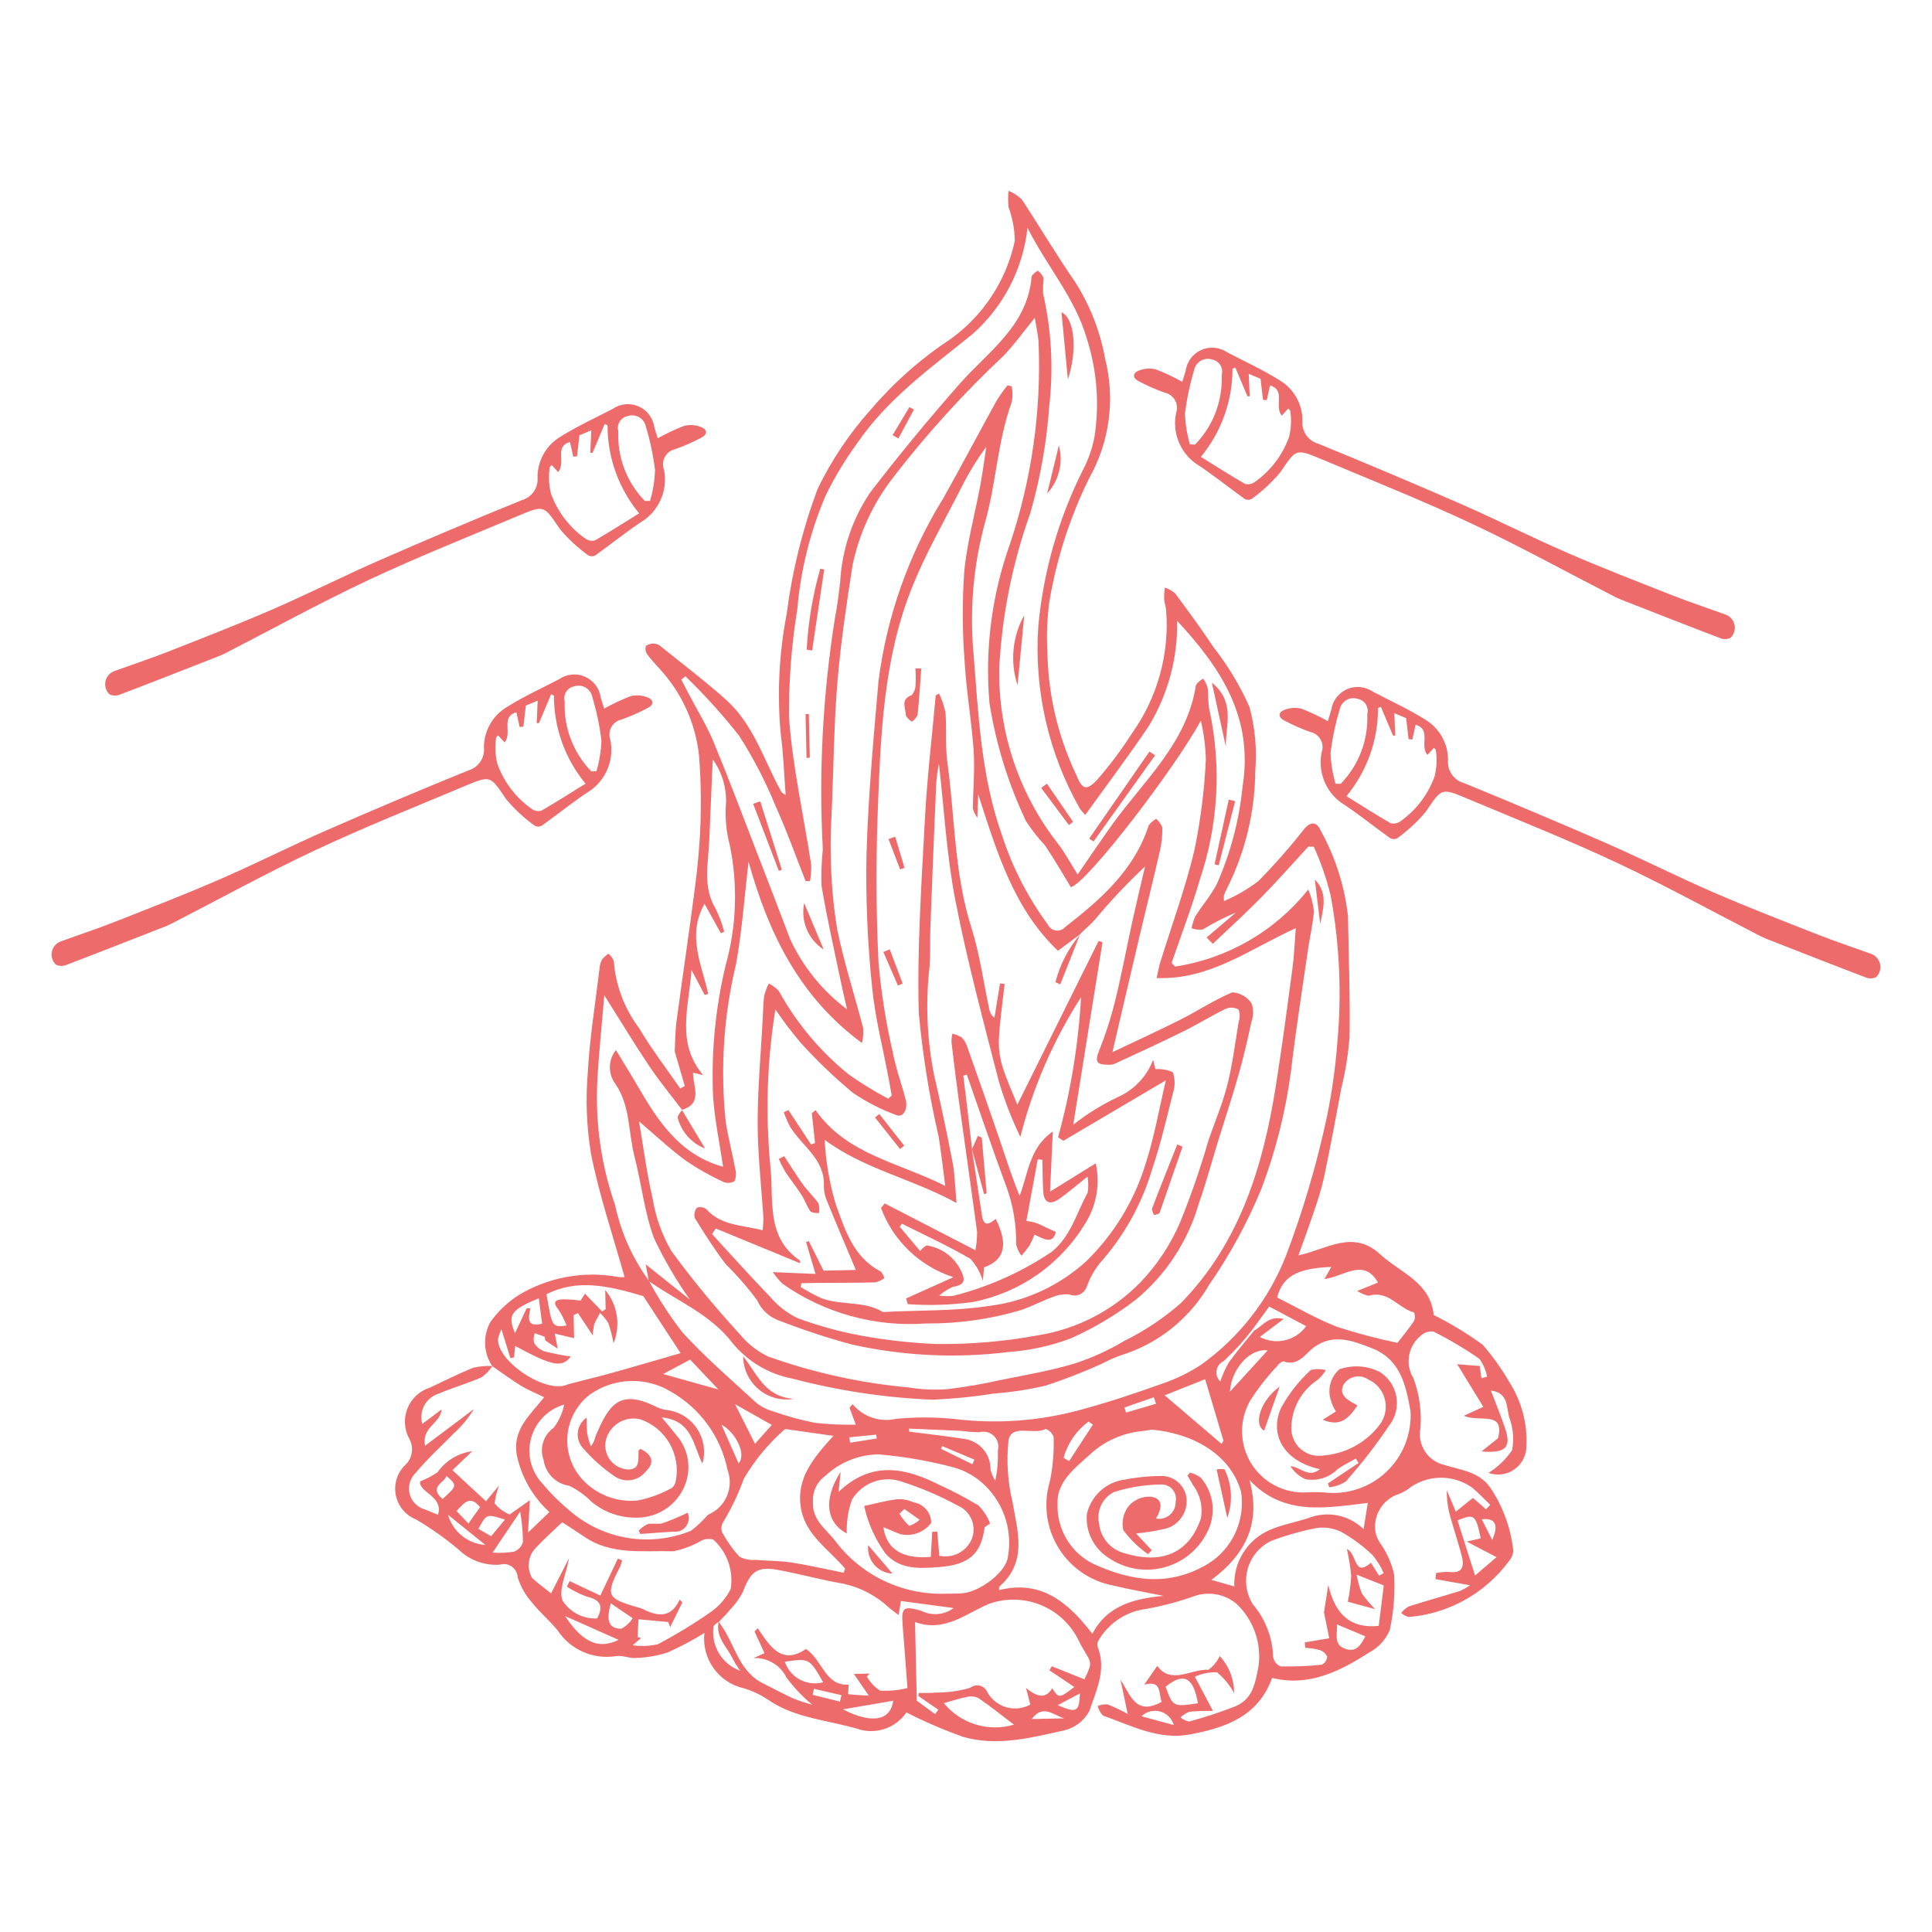 <svg width="300" height="300" viewBox="0 0 300 300" fill="none" xmlns="http://www.w3.org/2000/svg">
<path d="M76.444 212.141C75.766 211.133 75.381 209.958 75.331 208.745C75.28 207.531 75.566 206.328 76.157 205.267C77.32 203.643 78.776 202.25 80.449 201.158C85.108 198.321 90.65 197.3 96.014 198.291C96.338 198.322 96.664 198.332 96.989 198.321C95.216 191.986 93.087 185.716 91.792 179.278C91.085 175.049 90.912 170.747 91.277 166.474C91.575 161.129 92.445 155.816 93.083 150.49C93.113 149.978 93.242 149.477 93.463 149.015C93.754 148.655 94.102 148.344 94.492 148.095C94.858 148.398 95.141 148.789 95.314 149.232C95.593 152.972 96.934 156.555 99.179 159.559C101.114 162.838 103.46 165.875 105.626 169.018L106.334 168.63L104.774 163.266C104.848 161.928 104.831 160.248 105.051 158.599C105.974 151.673 107.02 144.764 107.91 137.834C108.337 134.515 108.666 131.17 108.77 127.828C108.893 124.346 108.82 120.86 108.551 117.386C108.027 112.352 105.892 107.622 102.463 103.9C101.799 103.125 101.07 102.399 100.482 101.572C100.354 101.389 100.271 101.179 100.24 100.959C100.208 100.738 100.228 100.514 100.299 100.303C100.688 100.021 101.166 99.892 101.643 99.939C102.01 99.982 102.354 100.138 102.628 100.385C106.022 103.127 109.511 105.766 112.757 108.674C116.951 112.432 118.551 117.843 121.144 122.616C121.225 122.802 121.342 122.969 121.489 123.108C121.636 123.248 121.808 123.356 121.998 123.428C121.755 120.295 121.66 117.141 121.238 114.032C120.656 107.788 120.965 101.492 122.157 95.335C123.009 88.699 124.619 82.182 126.958 75.913C129.152 71.381 131.978 67.183 135.352 63.446C138.921 59.282 143.057 55.639 147.638 52.624C152.727 48.954 156.271 43.524 157.583 37.387C157.551 35.6 157.219 33.83 156.6 32.153C156.529 31.313 156.53 30.468 156.604 29.628C157.364 29.933 158.059 30.382 158.649 30.949C161.473 35.21 164.06 39.632 166.975 43.826C169.271 47.441 170.842 51.469 171.599 55.684C173.205 61.993 172.304 68.68 169.085 74.339C166.124 80.366 164.058 86.793 162.95 93.416C162.595 96.026 162.492 98.665 162.643 101.295C162.759 107.853 164.273 114.312 167.083 120.238C168.045 122.595 168.669 122.908 170.425 121.022C172.383 118.768 174.173 116.374 175.783 113.859C179.708 108.34 181.585 101.624 181.09 94.869C181.045 94.229 180.804 93.603 180.761 92.964C180.758 92.389 180.797 91.815 180.876 91.246C181.454 91.426 181.99 91.719 182.454 92.109C184.492 94.85 186.516 97.608 188.404 100.453C190.647 103.315 192.533 106.44 194.019 109.759C194.89 112.997 195.193 116.362 194.917 119.705C194.873 126.08 193.355 132.359 190.481 138.05C190.316 138.377 190.173 138.714 190.052 139.058C190.026 139.346 190.03 139.636 190.064 139.923C191.953 139.11 193.737 138.073 195.38 136.835C197.917 134.262 200.305 131.547 202.534 128.704C203.392 127.661 204.424 127.514 204.984 128.803C207.311 132.944 208.783 137.51 209.312 142.231C209.422 148.5 209.659 154.771 209.555 161.037C209.351 163.71 208.926 166.361 208.285 168.963C207.429 173.567 206.567 178.171 205.61 182.755C205.2 184.526 204.689 186.272 204.079 187.985C203.332 190.233 202.503 192.454 201.622 194.93C205.999 194.021 210.063 190.851 214.317 194.768C217.436 197.638 222.119 199.077 222.629 204.201C225.289 205.517 227.831 207.06 230.226 208.813C231.798 210.609 233.189 212.555 234.378 214.624C236.28 217.59 237.203 221.079 237.019 224.598C237.015 225.301 236.842 225.994 236.515 226.617C236.187 227.239 235.715 227.775 235.138 228.177C234.561 228.58 233.896 228.838 233.199 228.93C232.501 229.022 231.792 228.945 231.13 228.706C232.59 227.802 233.841 226.599 234.802 225.176C235.124 223.449 234.962 221.667 234.333 220.027C233.921 218.479 234.199 216.238 231.508 215.924C232.284 217.971 233.043 219.825 233.691 221.718C234.718 224.715 233.885 225.701 230.044 225.383L232.611 223.329C233.724 218.935 229.676 220.94 227.314 219.831L230.333 218.456L226.273 211.837L229.764 212.105L230.041 214.006L230.908 213.779C230.731 212.765 230.318 211.806 229.702 210.98C227.436 209.412 225.063 208.004 222.6 206.767C222.247 206.716 221.886 206.745 221.546 206.854C221.206 206.963 220.895 207.147 220.637 207.394C219.668 208.167 219.016 209.268 218.804 210.49C218.593 211.711 218.837 212.968 219.49 214.021C220.408 216.521 220.771 219.191 220.554 221.846C220.332 223.08 220.594 224.352 221.285 225.399C221.976 226.445 223.043 227.186 224.265 227.467C226.77 228.286 229.503 228.427 231.356 230.911C233.361 233.867 234.608 237.27 234.988 240.821C234.949 241.401 234.717 241.95 234.33 242.383C232.508 244.863 230.176 246.922 227.491 248.424C224.806 249.925 221.83 250.833 218.764 251.086C218.321 250.978 217.911 250.76 217.574 250.452C217.896 250.05 218.291 249.711 218.739 249.455C221.373 248.612 224.04 247.871 226.683 247.055C227.24 246.806 227.772 246.508 228.274 246.162L222.899 245.203L222.992 244.267C223.635 244.129 224.291 244.067 224.949 244.084C227.012 244.378 227.423 243.328 226.991 241.649C226.519 239.817 225.92 238.019 225.404 236.198C224.892 234.649 224.639 233.027 224.654 231.396L226.055 234.73L228.723 232.593L230.751 234.368L231.403 233.668C230.439 232.749 229.536 231.756 228.501 230.926C227.121 229.982 225.491 229.472 223.82 229.462C222.149 229.451 220.512 229.941 219.121 230.867C218.564 231.339 217.932 231.713 217.25 231.974C215.979 232.372 214.903 233.233 214.235 234.386C213.567 235.538 213.356 236.9 213.644 238.201C213.851 238.855 214.171 239.468 214.589 240.013C215.476 241.37 216.113 242.874 216.471 244.455C216.647 247.352 216.425 250.259 215.811 253.096C215.202 254.569 214.102 255.787 212.698 256.543C208.095 259.484 203.293 261.968 197.534 260.55C195.374 266.528 190.35 268.268 184.81 269.316C179.87 270.251 175.651 267.916 171.26 266.393C170.865 265.975 170.588 265.46 170.457 264.9C170.941 264.709 171.461 264.626 171.98 264.655C173.054 265.083 174.1 265.577 175.112 266.135L173.991 260.84C175.522 263.064 176.284 266.532 180.393 264.257C179.853 263.045 180.515 260.824 177.667 261.599L179.7 258.68C181.891 261.653 184.951 259.121 187.647 259.285C188.399 258.729 189.002 257.996 189.402 257.15C190.844 258.715 191.642 260.767 191.634 262.894C190.959 261.664 190.058 260.571 188.979 259.674C187.795 259.627 186.617 259.861 185.541 260.358C186.496 262.165 187.287 263.663 188.349 265.672C187.133 265.647 185.917 265.687 184.706 265.792C184.186 265.991 183.711 266.292 183.31 266.678C183.692 267.006 184.154 267.228 184.649 267.321C187.081 266.665 189.474 265.876 191.819 264.957C194.513 263.838 194.898 261.444 195.42 258.757C195.665 256.986 195.485 255.183 194.895 253.496C194.304 251.809 193.321 250.287 192.025 249.056C191.112 248.285 190.009 247.771 188.831 247.566C187.654 247.361 186.442 247.473 185.322 247.891C182.649 248.839 179.894 249.538 177.092 249.98C175.739 250.278 174.463 250.853 173.343 251.668C172.223 252.484 171.284 253.522 170.585 254.718C170.49 254.866 170.429 255.032 170.406 255.206C170.382 255.379 170.396 255.556 170.448 255.724C171.851 259.263 170.215 262.514 169.165 265.66C168.769 266.417 168.214 267.079 167.539 267.602C166.864 268.125 166.084 268.496 165.252 268.691C160.117 269.823 154.863 271.219 149.608 269.715C146.576 268.638 143.616 267.366 140.749 265.906C139.989 267.017 138.91 267.871 137.655 268.356C136.4 268.841 135.027 268.934 133.718 268.623C128.837 267.078 123.5 266.929 119.111 263.826C118.011 263.105 116.813 262.546 115.553 262.165C113.643 261.751 111.954 260.642 110.814 259.055C109.674 257.467 109.164 255.512 109.381 253.57C107.549 254.699 105.645 255.708 103.682 256.59C102.069 257.105 100.392 257.395 98.7 257.454C97.711 257.537 96.649 256.994 95.692 257.158C93.95 257.44 92.163 257.212 90.547 256.503C88.931 255.793 87.554 254.632 86.582 253.158C85.339 251.643 83.807 250.361 82.6 248.821C81.579 247.684 80.82 246.336 80.377 244.873C80.356 244.549 80.262 244.233 80.101 243.95C79.94 243.667 79.717 243.424 79.448 243.24C79.18 243.057 78.873 242.936 78.551 242.889C78.229 242.841 77.9 242.867 77.59 242.965C76.422 243.041 75.252 242.871 74.154 242.467C73.056 242.062 72.055 241.432 71.215 240.617C69.148 238.88 66.941 237.317 64.615 235.945C63.831 235.635 63.135 235.137 62.589 234.495C62.042 233.852 61.662 233.085 61.482 232.261C61.303 231.437 61.328 230.582 61.557 229.77C61.786 228.959 62.211 228.216 62.795 227.607C63.398 227.099 63.801 226.394 63.934 225.617C64.068 224.84 63.922 224.04 63.524 223.36C63.142 222.642 62.923 221.849 62.882 221.036C62.841 220.224 62.979 219.413 63.287 218.66C63.594 217.907 64.064 217.231 64.662 216.68C65.26 216.128 65.972 215.715 66.747 215.47C68.998 214.435 71.204 213.291 73.504 212.38C74.473 212.151 75.469 212.064 76.463 212.121C76.013 212.805 75.439 213.4 74.77 213.874C72.577 214.827 70.258 215.489 68.056 216.424C67.119 216.733 66.337 217.392 65.875 218.265C65.412 219.137 65.306 220.154 65.576 221.103L68.58 218.851C68.352 221.131 65.464 221.522 65.997 224.501L73.589 218.801C72.753 220.171 71.729 221.416 70.547 222.5C68.506 224.576 66.337 226.548 64.482 228.78C64.066 229.201 63.769 229.723 63.62 230.296C63.47 230.868 63.475 231.469 63.632 232.039C63.789 232.609 64.094 233.128 64.516 233.542C64.938 233.957 65.461 234.253 66.034 234.401C66.618 234.661 67.22 234.883 68.009 235.202C68.927 232.324 64.97 231.734 65.238 230.026C66.191 229.664 67.098 229.191 67.94 228.616C68.562 227.728 69.362 226.979 70.289 226.417C71.216 225.854 72.25 225.49 73.325 225.348L70.256 228.29L75.464 233.112L77.484 230.674C77.157 231.568 76.928 232.495 76.8 233.439C77.428 234.198 78.232 234.792 79.141 235.169L82.278 232.953L81.99 237.981L85.317 234.79C82.756 232.474 80.991 229.41 80.273 226.033C79.492 222.042 82.279 219.761 84.499 216.963C83.209 216.329 81.989 215.839 80.884 215.162C79.359 214.229 77.92 213.155 76.444 212.141ZM194.522 206.396C193.162 208.173 191.654 209.832 190.015 211.355C189.728 211.486 189.477 211.686 189.285 211.936C189.092 212.186 188.964 212.48 188.912 212.791C188.859 213.103 188.884 213.422 188.983 213.722C189.083 214.021 189.254 214.292 189.482 214.51C189.832 213.481 190.281 212.49 190.823 211.548C192.045 209.836 193.437 208.246 194.759 206.605C196.081 205.887 197.022 204.204 199.328 204.815L195.621 207.6C196.821 208.241 198.213 208.424 199.538 208.116C200.863 207.807 202.03 207.028 202.824 205.924L197.085 202.881C196.209 204.081 195.365 205.238 194.522 206.396H194.522ZM111.637 251.841C111.314 251.995 111.031 252.225 110.812 252.509C110.589 253.967 110.881 255.456 111.638 256.722C112.394 257.987 113.568 258.949 114.957 259.443C114.548 258.899 114.179 258.326 113.854 257.728C112.987 255.8 111.056 254.269 111.6 251.804C111.973 252.372 112.382 252.92 112.713 253.512C114.326 256.398 115.221 259.805 118.549 261.433C120.118 262.2 121.649 263.049 123.24 263.764C124.186 264.133 125.152 264.448 126.134 264.707C124.629 263.472 123.283 262.054 122.128 260.487C121.661 259.537 120.927 258.746 120.015 258.209C119.103 257.673 118.054 257.415 116.997 257.468L118.712 256.705L117.165 253.336L117.657 252.826C119.554 255.631 121.377 258.629 125.151 256.051C127.725 257.755 128.111 261.817 131.773 261.589C131.75 262.201 131.679 263.063 131.721 263.069C132.682 263.195 133.655 263.227 134.906 263.291L132.595 259.928L135.035 259.874L134.608 260.343C135.105 261.225 135.811 261.972 136.664 262.518C138.092 262.603 139.524 262.468 140.91 262.118C140.667 258.915 140.441 255.744 140.18 252.577C139.93 249.545 140.206 249.317 143.095 250.136C143.884 250.535 144.768 250.705 145.649 250.627C146.529 250.549 147.37 250.227 148.076 249.696L139.897 248.6L139.526 250.79C138.847 250.264 138.457 249.976 138.082 249.669C136.11 247.81 133.673 246.518 131.028 245.929C127.611 245.351 124.257 244.414 120.848 243.782C117.603 243.179 116.544 244.003 115.376 247.158C114.852 248.186 114.173 249.128 113.363 249.949C112.83 250.614 112.216 251.212 111.637 251.841ZM105.935 172.376C104.227 170.113 102.412 167.921 100.835 165.57C98.504 162.097 96.342 158.511 93.834 154.539C93.446 159.23 92.974 163.603 92.748 167.989C92.435 174.487 93.375 180.986 95.516 187.129C96.421 191.378 98.214 195.388 100.778 198.894C102.287 201.719 104.036 204.408 106.006 206.931C109.54 210.789 113.526 214.237 117.393 217.778C118.184 218.423 119.101 218.896 120.085 219.165C122.216 219.916 124.399 220.512 126.617 220.947C128.7 221.169 130.795 221.262 132.89 221.224L131.912 218.593L132.386 218.037C133.19 219.004 134.246 219.729 135.438 220.131C136.629 220.533 137.909 220.597 139.135 220.315C142.108 220.032 145.102 220.034 148.075 220.32C154.607 221.143 161.237 220.683 167.593 218.968C171.943 217.813 176.225 216.366 180.469 214.859C182.6 214.135 184.631 213.144 186.514 211.91C192.443 207.667 197.016 201.797 199.679 195.009C202.384 187.883 204.534 180.558 206.11 173.1C206.855 169.394 207.373 165.646 207.662 161.876C208.361 154.265 208.013 146.594 206.628 139.077C205.995 136.466 205.116 133.922 204.003 131.477L203.16 131.454C200.735 134.085 198.372 136.776 195.867 139.329C193.429 141.812 190.845 144.153 188.325 146.557L187.367 145.571L191.904 141.707C190.126 142.445 188.408 143.323 186.767 144.331C186.182 144.412 185.585 144.347 185.031 144.143C185.142 143.499 185.337 142.873 185.612 142.281C186.68 140.584 188.036 139.047 188.948 137.277C191.073 132.489 192.421 127.393 192.94 122.181C194.68 111.441 189.604 103.737 182.788 96.406C182.895 102.117 181.392 107.743 178.451 112.64C175.323 117.309 171.927 121.798 168.525 126.538C168.211 126.231 167.924 125.898 167.668 125.541C162.787 116.935 160.548 107.082 161.232 97.212C162.007 88.799 164.344 80.604 168.123 73.047C168.973 71.439 169.583 69.715 169.934 67.93C170.746 62.813 170.351 57.577 168.781 52.639C166.934 46.248 162.597 41.424 159.55 35.373C158.859 41.768 155.796 47.672 150.965 51.919C144.55 57.108 137.809 61.919 133.083 68.855C131.239 71.381 129.619 74.064 128.243 76.873C125.823 82.5 124.326 88.481 123.808 94.585C122.907 100.116 122.475 105.713 122.516 111.317C123.055 118.992 124.788 126.582 125.953 134.217C125.99 135.09 125.93 135.963 125.773 136.823L125.095 136.814C123.572 132.967 122.189 129.056 120.488 125.289C118.921 121.44 117.007 117.741 114.768 114.239C112.202 110.979 109.417 107.897 106.433 105.014L105.796 105.54C106.191 106.296 106.585 107.051 106.98 107.807C108.271 110.276 109.751 112.666 110.815 115.228C113.145 120.842 115.273 126.54 117.468 132.209C119.226 136.747 120.982 141.287 122.7 145.841C124.696 150.144 127.73 153.885 131.53 156.726C131.226 155.384 130.901 154.046 130.621 152.698C129.574 147.656 128.421 142.63 127.568 137.555C127.502 135.665 127.569 133.774 127.768 131.894C127.125 119.848 127.763 107.768 129.67 95.857C130.015 94.069 130.243 92.255 130.459 90.445C130.711 85.459 132.318 80.636 135.107 76.496C139.549 70.713 144.186 65.081 149.019 59.602C153.501 54.516 159.589 50.586 160.189 42.907C160.434 42.533 160.774 42.232 161.174 42.032C161.548 42.33 161.847 42.711 162.046 43.145C161.974 43.94 161.947 44.738 161.966 45.536C163.266 51.238 163.596 57.119 162.942 62.931C162.545 68.598 161.555 74.208 159.989 79.668C157.237 87.362 155.613 95.415 155.168 103.575C154.947 113.484 158.159 123.166 164.261 130.977C165.346 132.359 166.168 133.947 167.334 135.792C169.336 132.899 171.029 130.363 172.812 127.893C177.719 121.093 184.339 115.327 185.703 106.387C185.99 105.959 186.384 105.612 186.846 105.382C187.142 105.817 187.369 106.294 187.522 106.797C187.685 107.938 187.532 109.142 187.807 110.246C189.688 118.992 189.174 128.082 186.32 136.56C185.047 140.939 183.402 145.211 181.925 149.531L182.473 150.088C190.63 148.853 198.017 144.575 203.148 138.114C203.597 139.191 203.893 140.325 204.029 141.484C203.853 143.566 203.368 145.621 203.069 147.695C202.177 153.882 201.198 160.059 200.472 166.266C199.654 172.539 198.108 178.696 195.864 184.611C193.705 189.849 190.988 194.839 187.76 199.495C184.703 204.81 179.727 208.753 173.854 210.513C172.901 210.88 171.97 211.301 171.066 211.774C168.232 213.058 165.331 214.188 162.375 215.158C159.747 215.771 157.076 216.18 154.386 216.383C151.22 216.89 148.028 217.21 144.825 217.344C137.48 217.047 130.189 215.952 123.082 214.077C119.389 213.382 116.062 211.399 113.694 208.481C110.227 203.988 105.118 202.019 100.746 198.925L100.258 196.319L107.126 201.803C104.98 198.78 103.109 195.571 101.534 192.215C100.053 188.175 99.606 183.767 98.519 179.568C97.546 175.804 97.896 171.679 95.546 168.291C94.982 167.529 94.686 166.603 94.703 165.656C94.72 164.709 95.049 163.794 95.64 163.053C96.817 164.994 97.922 166.753 98.964 168.548C102.144 174.023 105.51 179.295 112.284 181.176C111.748 177.531 110.976 173.895 110.727 170.223C110.426 163.376 111.086 156.521 112.688 149.858C114.372 143.801 114.592 137.431 113.33 131.272C112.784 129.222 112.578 127.096 112.719 124.979C112.883 122.461 112.158 119.965 110.672 117.926C110.502 121.888 110.316 126.209 110.134 130.531C109.982 134.124 109.081 137.763 111.166 141.178C111.711 142.301 112.142 143.476 112.451 144.686L111.933 144.911L109.401 140.339C106.624 145.251 108.971 149.771 109.976 154.339L109.429 154.499L107.382 150.614C106.947 156.493 104.959 161.927 109.182 166.938L107.612 166.566C107.603 168.751 109.21 171.327 105.886 172.343L105.935 172.376ZM116.236 133.82C115.602 139.152 115.237 144.516 114.277 149.772C112.36 157.773 111.826 166.043 112.696 174.225C113.08 176.656 113.712 179.048 114.164 181.47C114.348 182.109 114.31 182.792 114.057 183.408C113.798 183.564 113.505 183.656 113.203 183.675C112.902 183.695 112.599 183.642 112.322 183.52C110.275 182.581 108.311 181.469 106.452 180.197C103.911 178.314 101.591 176.133 99.225 174.12C99.897 178.031 100.423 182.134 101.352 186.144C101.812 189.014 102.801 191.775 104.267 194.285C107.555 198.758 111.086 203.047 114.844 207.132C116.039 208.607 117.545 209.8 119.253 210.628C126.323 213.156 133.685 214.776 141.163 215.448C143.109 215.771 145.087 215.86 147.054 215.716C149.867 215.38 152.661 214.9 155.424 214.279C159.264 213.5 163.149 212.844 166.889 211.718C169.593 210.84 172.188 209.655 174.623 208.187C177.802 206.628 180.758 204.648 183.41 202.302C192.497 192.998 196.128 181.14 198.107 168.658C199.075 162.558 199.883 156.431 200.702 150.308C200.964 148.354 201.03 146.374 201.208 144.128C193.998 147.392 187.876 152.181 179.602 151.868C179.821 150.896 179.929 150.206 180.133 149.544C181.936 143.702 184.065 137.938 185.472 132.003C186.428 127.379 187.021 122.688 187.245 117.972C187.197 115.93 186.936 113.898 186.465 111.91C182.447 119.294 168.844 137.087 166.286 137.758C164.958 135.595 163.693 133.39 162.28 131.285C161.186 130.114 160.195 128.851 159.32 127.509C156.57 121.717 154.661 115.561 153.653 109.229C152.91 100.841 153.994 92.392 156.83 84.463C160.198 74.418 161.704 63.843 161.275 53.258C161.201 51.942 160.884 50.64 160.683 49.356C158.972 51.451 157.535 53.459 155.848 55.23C149.609 61.083 143.854 67.431 138.639 74.212C135.555 78.199 133.417 82.833 132.384 87.766C131.456 93.717 130.567 99.69 130.055 105.687C129.528 111.857 129.463 118.067 129.221 124.261C129.11 127.098 128.901 129.944 129.017 132.775C129.044 136.625 129.372 140.468 129.998 144.268C131.039 149.449 132.704 154.503 134.032 159.629C134.086 160.413 134.025 161.2 133.851 161.965C123.973 154.678 119.272 144.683 116.236 133.82V133.82ZM102.758 220.087C103.71 221.246 104.367 222.008 104.983 222.801C105.917 223.845 106.542 225.129 106.786 226.508C107.03 227.887 106.884 229.307 106.365 230.607C105.853 231.896 105.016 233.03 103.934 233.898C102.852 234.766 101.564 235.337 100.194 235.557C98.721 235.766 97.22 235.666 95.787 235.262C94.354 234.859 93.022 234.161 91.874 233.214C90.867 232.179 89.685 231.331 88.383 230.709C87.377 230.56 86.448 230.09 85.732 229.368C85.016 228.647 84.553 227.714 84.412 226.707C84.083 225.819 84.058 224.846 84.341 223.942C84.624 223.038 85.198 222.253 85.974 221.71C86.786 220.647 87.347 219.414 87.613 218.104C86.397 218.451 85.289 219.103 84.394 219.998C83.499 220.892 82.846 222 82.498 223.216C82.149 224.433 82.116 225.718 82.402 226.95C82.688 228.183 83.282 229.323 84.13 230.262C85.484 231.876 86.984 233.362 88.609 234.702C91.151 236.863 94.237 238.285 97.532 238.814C100.826 239.342 104.202 238.957 107.293 237.699C108.26 236.962 109.148 236.126 109.942 235.205C111.254 234.663 112.304 233.632 112.868 232.329C113.433 231.027 113.468 229.556 112.966 228.228C112.457 225.713 111.418 223.335 109.919 221.252C108.42 219.17 106.494 217.43 104.271 216.149C102.353 214.965 100.13 214.371 97.878 214.441C95.626 214.511 93.444 215.242 91.604 216.543C90.617 217.298 89.799 218.25 89.199 219.338C88.599 220.425 88.232 221.626 88.12 222.863C88.008 224.1 88.155 225.347 88.549 226.524C88.944 227.702 89.579 228.785 90.414 229.704C91.486 230.877 92.815 231.785 94.297 232.357C95.779 232.929 97.373 233.15 98.954 233.002C100.861 232.636 102.695 231.965 104.387 231.015C104.692 230.715 104.889 230.322 104.947 229.899C105.322 227.923 104.976 225.879 103.972 224.137C102.969 222.395 101.374 221.07 99.477 220.403C98.892 220.253 98.281 220.224 97.685 220.319C97.088 220.414 96.516 220.63 96.006 220.954C95.496 221.278 95.058 221.703 94.718 222.203C94.378 222.703 94.145 223.267 94.032 223.861C93.955 224.349 93.976 224.847 94.093 225.326C94.209 225.806 94.419 226.258 94.711 226.656C95.003 227.055 95.371 227.391 95.793 227.647C96.215 227.902 96.684 228.072 97.172 228.146C99.525 228.414 99.056 226.619 99.158 225.261C99.235 225.142 99.344 225.047 99.472 224.988C101.336 225.905 101.68 227.136 100.331 228.43C99.793 229.145 99.007 229.634 98.127 229.801C97.248 229.968 96.337 229.802 95.574 229.334C93.675 228.053 91.955 226.525 90.459 224.791C90.17 224.453 89.956 224.058 89.831 223.632C89.705 223.205 89.672 222.757 89.733 222.317C89.794 221.876 89.947 221.454 90.183 221.077C90.419 220.701 90.733 220.379 91.103 220.132C91.081 220.95 91.106 221.769 91.177 222.585C91.319 223.264 91.509 223.931 91.746 224.583C92.111 224.128 92.36 223.593 92.475 223.021C94.591 217.988 96.229 215.75 101.693 218.339C102.203 218.613 102.752 218.81 103.321 218.922C104.287 219.004 105.223 219.299 106.062 219.786C106.9 220.273 107.62 220.939 108.17 221.738C108.721 222.536 109.087 223.446 109.244 224.403C109.4 225.36 109.343 226.34 109.075 227.272C107.622 224.487 107.582 220.603 102.758 220.087ZM178.805 221.99C178.558 222.029 177.919 222.167 177.273 222.226C174.189 222.54 171.299 223.877 169.063 226.023C166.669 228.159 164.02 230.257 164.215 233.63C164.17 235.516 164.658 237.376 165.624 238.997C166.59 240.618 167.994 241.932 169.675 242.789C175.591 245.508 181.509 246.478 187.637 242.798C189.479 241.636 190.941 239.961 191.842 237.979C192.744 235.997 193.046 233.794 192.711 231.643C191.062 225.731 185.07 222.532 178.805 221.99H178.805ZM146.798 247.469C147.675 247.45 148.557 247.474 149.431 247.404C152.187 247.182 156.317 244.065 156.526 241.655C156.893 239.527 156.697 237.339 155.958 235.31C155.218 233.281 153.961 231.48 152.311 230.086C151.086 229.052 149.653 228.294 148.11 227.863C144.288 226.849 140.385 226.17 136.445 225.833C133.38 225.867 130.439 227.045 128.197 229.136C127.547 229.593 127.026 230.209 126.682 230.925C126.339 231.641 126.186 232.434 126.237 233.226C126.094 235.937 128.11 237.328 129.571 239.107C131.552 241.791 134.154 243.954 137.154 245.41C140.155 246.867 143.464 247.573 146.798 247.469ZM219.026 219.131C218.347 215.494 217.665 211.151 213.012 209.342C210.14 208.225 207.09 207.004 204.072 209.181C202.629 210.223 201.633 212.222 199.28 211.387C198.871 211.519 198.521 211.792 198.293 212.156C196.739 213.794 195.348 215.579 194.136 217.484C193.279 218.973 192.84 220.666 192.867 222.384C192.894 224.102 193.385 225.78 194.289 227.241C195.193 228.702 196.475 229.892 198 230.683C199.524 231.474 201.235 231.838 202.95 231.736C203.827 231.686 204.707 231.688 205.584 231.742C207.328 231.953 209.098 231.779 210.768 231.231C212.438 230.684 213.968 229.778 215.249 228.575C216.531 227.373 217.533 225.904 218.186 224.273C218.838 222.641 219.125 220.886 219.026 219.131ZM142.59 263.343L142.674 262.891C143.556 262.872 144.443 262.908 145.318 262.822C147.126 262.838 148.925 262.587 150.659 262.077C150.87 261.909 151.117 261.793 151.381 261.738C151.645 261.683 151.918 261.69 152.178 261.76C152.438 261.83 152.679 261.96 152.88 262.139C153.08 262.319 153.236 262.543 153.335 262.794C153.974 263.919 155.029 264.749 156.274 265.104C157.518 265.458 158.852 265.31 159.989 264.691L159.324 262.097C161.079 263.568 162.409 263.817 163.387 262.156C164.428 263.751 164.474 263.746 166.823 261.951L162.953 259.362L163.33 258.737L168.387 260.763C169.578 258.291 169.566 258.264 168.375 256.353C167.997 255.736 167.654 255.098 167.349 254.442C166.097 252.048 164.027 250.182 161.516 249.185C159.005 248.188 156.219 248.124 153.665 249.007C150.063 250.495 146.687 253.55 142.088 251.869L142.355 264.087L145.209 266.164L145.699 265.488L142.59 263.343ZM85.576 247.416L88.368 241.93C87.884 244.568 86.697 246.937 87.357 248.548C87.929 249.441 88.728 250.167 89.671 250.653C90.615 251.138 91.67 251.366 92.729 251.312C93.86 249.157 92.994 248.375 91.11 247.915C90.027 247.522 88.993 247.006 88.029 246.377L88.447 245.509L93.22 247.76L95.947 242.009L96.598 242.293C96.529 242.619 96.431 242.938 96.305 243.246C93.988 247.74 94.179 248.191 99.024 249.582C99.308 249.651 99.586 249.745 99.853 249.864C102.101 250.997 104.169 251.326 105.547 248.387L105.955 248.814L104.069 252.649L103.765 251.867L99.134 251.438L99.016 254.233L99.563 254.343L98.252 255.476C99.549 255.664 100.87 255.611 102.148 255.32C105.047 253.793 107.846 252.083 110.528 250.199C111.756 249.295 112.759 248.119 113.458 246.763C113.693 245.358 113.569 243.917 113.098 242.573C112.628 241.229 111.825 240.025 110.766 239.073C110.183 238.896 109.556 238.937 109.001 239.189C107.62 239.997 106.115 240.57 104.546 240.884C99.877 240.739 94.988 241.531 90.748 238.63C89.619 237.858 88.461 237.13 87.3 236.371C85.942 237.676 84.575 238.886 83.332 240.213C82.69 240.816 82.271 241.618 82.142 242.489C82.013 243.36 82.181 244.249 82.62 245.013C83.488 245.856 84.5 246.552 85.576 247.416ZM214.139 244.665L214.861 244.282C214.423 243.272 213.844 242.328 213.14 241.48C211.67 240.073 210.029 238.857 208.255 237.86C207.024 237.266 205.639 237.069 204.292 237.296C201.944 237.763 199.638 238.423 197.398 239.269C196.524 239.686 195.749 240.284 195.122 241.023C194.496 241.762 194.033 242.624 193.763 243.555C193.494 244.485 193.424 245.462 193.559 246.421C193.694 247.38 194.03 248.3 194.545 249.12C196.491 251.406 197.602 254.286 197.694 257.287C197.746 257.61 197.879 257.914 198.081 258.171C198.284 258.428 198.548 258.628 198.85 258.754C200.991 258.803 203.133 258.717 205.262 258.496C205.497 258.375 205.696 258.195 205.84 257.974C205.983 257.753 206.068 257.498 206.084 257.235C205.968 256.988 205.801 256.769 205.594 256.591C205.387 256.414 205.145 256.282 204.883 256.205C204.162 256.023 203.425 255.912 202.682 255.872L202.606 255.029L206.404 254.392L205.588 250.369L206.258 246.113C207.343 250.827 209.825 252.902 214.09 252.466L214.873 246.184L210.659 244.516C210.83 245.502 211.097 246.468 211.456 247.402C212.069 248.292 212.771 249.119 213.549 249.869L209.293 248.716C209.564 247.394 209.739 246.054 209.814 244.706C209.683 243.296 209.461 241.897 209.148 240.517C210.822 241.362 210.181 244.972 212.885 242.667L214.139 244.665ZM169.62 253.697C171.895 249.37 175.91 248.258 180.667 247.805C177.67 247.194 175.248 246.782 172.87 246.198C171.115 245.872 169.448 245.18 167.979 244.166C166.509 243.153 165.269 241.842 164.34 240.318C163.411 238.794 162.813 237.091 162.586 235.321C162.359 233.55 162.507 231.752 163.021 230.042C163.494 227.758 163.691 225.425 163.607 223.093C163.497 222.817 163.331 222.566 163.12 222.356C162.909 222.147 162.656 221.983 162.379 221.875C160.511 222.922 157.09 220.983 156.597 223.678C156.259 226.868 156.469 230.092 157.22 233.21C158.03 237.891 159.554 242.557 155.163 246.382C155.125 246.556 155.126 246.737 155.166 246.91C161.598 245.298 165.776 248.689 169.62 253.697ZM129.413 222.956C126.638 222.56 124.378 222.235 122.116 221.924C122.043 221.917 121.969 221.927 121.899 221.951C121.83 221.975 121.766 222.013 121.712 222.064C119.267 224.233 117.177 226.771 115.516 229.585C114.669 231.94 113.59 234.204 112.297 236.346C112.153 236.573 112.063 236.829 112.032 237.095C112 237.362 112.029 237.632 112.116 237.886C112.855 239.276 113.767 240.567 114.831 241.727C115.61 242.13 116.489 242.301 117.362 242.218C119.2 242.378 121.064 242.338 122.88 242.621C125.611 243.045 128.309 243.675 131.021 244.218L131.227 243.578C128.713 240.556 125.006 238.359 124.341 234.05C123.652 229.587 126.224 226.478 129.413 222.956ZM99.89 201.259C94.339 199.603 89.553 198.581 84.862 200.968C85.734 206.093 85.734 206.093 87.977 205.837C87.65 204.953 87.222 204.11 86.702 203.324C85.917 202.399 86.022 201.876 87.172 201.766C88.166 201.75 89.161 201.815 90.145 201.958L90.835 200.886L93.518 203.66L94.044 203.276L93.979 200.304C94.922 201.439 95.541 202.808 95.769 204.266C95.996 205.724 95.824 207.216 95.271 208.584C95.083 207.524 94.815 206.48 94.469 205.461C94.111 204.875 93.675 204.341 93.172 203.874C92.867 204.461 92.52 205.031 92.274 205.642C92.145 206.212 92.071 206.794 92.052 207.378L89.739 203.883L89.07 204.229L89.148 207.793L86.15 207.079L86.607 209.423C85.972 209.007 85.322 208.612 84.716 208.158C84.58 208.057 84.662 207.617 84.537 207.559C84.045 207.354 83.54 207.178 83.027 207.032C82.867 207.506 82.832 208.014 82.924 208.506C83.283 209.104 83.831 209.567 84.481 209.821C85.853 210.166 87.242 210.439 88.642 210.639C87.261 212.415 85.82 212.146 79.998 209.005L79.823 210.771L79.255 210.885L77.862 206.404C77.634 206.88 77.459 207.379 77.338 207.893C77.126 211.25 84.312 216.195 87.798 215.108C88.005 215.043 88.204 214.949 88.414 214.894C90.722 214.295 93.041 213.737 95.337 213.097C98.742 212.148 102.131 211.142 105.681 210.115L99.89 201.259ZM217.001 208.517C217.581 207.768 218.64 206.485 219.579 205.119C219.751 204.694 219.749 204.219 219.574 203.795C217.148 203.167 215.549 200.268 212.535 201.21C211.898 201.077 211.292 200.821 210.751 200.457L213.975 199.157C211.755 195.266 208.71 198.229 205.667 198.606L206.73 196.716C202.328 196.945 199.252 197.692 198.315 201.471C201.365 202.993 204.375 204.774 207.594 206.019C210.681 207.025 213.821 207.859 217.001 208.517ZM212.393 233.374C205.8 234.141 199.322 235.448 194.018 229.816C195.802 236.313 193.608 241.227 188.105 245.326L191.664 246.342C191.587 244.5 192.069 242.677 193.047 241.113C194.026 239.549 195.454 238.318 197.145 237.582C199.065 236.749 201.181 236.379 203.183 235.721C204.623 235.154 206.196 235.015 207.714 235.32C209.231 235.625 210.628 236.361 211.737 237.44L212.393 233.374ZM189.687 224.207L189.975 223.709C189.029 220.522 188.083 217.339 187.139 214.159L180.852 216.665L189.687 224.207ZM157.449 267.806C155.655 266.442 153.829 264.972 151.901 263.65C151.307 263.395 150.644 263.353 150.023 263.53C148.923 263.736 147.854 264.103 146.561 264.462C147.846 266.028 149.564 267.181 151.501 267.775C153.437 268.37 155.506 268.381 157.449 267.806ZM141.141 221.835L141.189 222.306C144.042 222.676 146.905 222.982 149.744 223.434C150.889 223.591 151.936 224.164 152.686 225.044C153.435 225.923 153.834 227.048 153.807 228.204C153.958 228.816 154.21 229.399 154.553 229.929C154.875 228.38 155.007 226.796 154.946 225.215C155.05 224.822 155.049 224.408 154.943 224.015C154.836 223.623 154.628 223.265 154.339 222.979C154.05 222.693 153.69 222.488 153.297 222.385C152.903 222.282 152.489 222.285 152.097 222.393C151.155 222.384 150.215 222.315 149.282 222.184C146.569 222.054 143.855 221.949 141.141 221.835ZM226.326 236.085C227.167 238.728 228.011 241.382 229.048 244.643L232.38 241.796L227.764 239.38L229.928 238.872C229.142 235.18 228.939 235.018 226.326 236.085V236.085ZM102.971 213.356L111.562 215.763L107.166 211.121L102.971 213.356ZM186.017 264.482C185.307 260.393 183.767 259.647 180.997 261.925C182.132 265.036 182.172 265.057 186.017 264.482ZM80.777 234.713L76.488 241.085C77.595 241.169 78.708 241.122 79.804 240.946C80.142 240.824 80.445 240.623 80.69 240.359C80.934 240.096 81.112 239.778 81.208 239.432C81.185 237.85 81.041 236.273 80.777 234.713ZM121.863 258.025C122.262 259.217 123.101 260.212 124.208 260.807C125.316 261.401 126.608 261.552 127.822 261.227C125.684 257.484 125.684 257.484 121.863 258.025L121.863 258.025ZM83.663 201.589C79.582 203.325 78.665 204.033 79.974 207.004L81.776 203.16L82.35 203.166C82.09 204.595 81.672 206.153 84.182 205.54L83.663 201.589ZM96.055 254.63L87.755 250.945C90.242 254.718 92.752 256.285 96.055 254.63V254.63ZM117.24 224.189L119.848 221.263L114.138 218.039L117.24 224.189ZM138.699 264.087L130.901 265.427C135.263 267.679 138.26 267.276 138.699 264.087V264.087ZM190.986 216.107C193.05 213.845 194.898 211.821 196.837 209.696C194.134 209.303 191.191 212.538 190.986 216.107ZM207.604 252.239C207.676 253.858 207.029 255.453 208.994 256.061C210.618 256.563 211.287 255.476 212.012 254.083L207.604 252.239ZM94.844 248.963C94.166 251.454 94.362 252.912 96.491 252.909C97.21 252.529 97.814 251.965 98.243 251.274L94.844 248.963ZM165.16 226.373L166.021 226.873C167.251 224.982 168.481 223.092 169.711 221.201L169.028 220.753C167.141 222.137 165.778 224.117 165.16 226.373V226.373ZM74.295 237.401L76.266 238.551L78.41 235.956C75.544 235.057 75.544 235.057 74.295 237.402V237.401ZM69.569 235.216C69.936 236.499 70.691 237.638 71.731 238.476C72.77 239.314 74.042 239.811 75.374 239.899L69.569 235.216ZM114.691 227.239C115.943 225.817 114.275 222.446 112.024 221.217L114.691 227.239ZM74.543 234.023C72.943 232.067 72.05 233.439 70.886 234.625L72.744 236.573L74.543 234.023ZM68.724 232.762C71.001 230.72 71.014 230.652 69.345 229.189C68.915 230.326 66.54 230.892 68.724 232.762H68.724ZM182.26 267.862C182.12 267.357 181.851 266.898 181.48 266.529C181.108 266.16 180.647 265.894 180.142 265.756C179.637 265.619 179.104 265.616 178.597 265.746C178.09 265.876 177.626 266.136 177.249 266.5L182.26 267.862ZM160.212 266.934L165.228 266.825C163.551 266.29 161.931 264.586 160.212 266.934ZM231.712 239.118C232.798 236.702 232.12 235.664 230.089 235.915L231.712 239.118ZM179.508 217.972L179.164 216.971L174.59 218.561L174.86 219.343L179.508 217.972ZM126.384 262.231L126.186 263.171L130.425 264.222L130.665 263.228L126.384 262.231ZM167.695 262.956L164.233 264.776C167.211 266.037 167.554 265.853 167.695 262.956H167.695ZM150.982 227.363L151.314 226.655L146.308 224.547L146.13 224.977L150.982 227.363ZM136.14 223.369L136.057 222.772L131.882 223.185L132 224.024L136.14 223.369Z" fill="#ED6B6A"/>
<path d="M118.425 191.036C118.5 190.395 118.538 189.75 118.54 189.104C118.235 184.222 117.655 179.342 117.651 174.461C117.646 169.004 118.155 163.547 118.443 158.09C118.505 156.926 118.504 155.753 118.669 154.603C118.836 153.952 119.076 153.322 119.384 152.726C119.977 153.015 120.51 153.415 120.953 153.903C123.71 158.908 127.42 163.324 131.872 166.905C133.811 168.26 135.829 169.496 137.917 170.606L138.464 170.118C138.319 169.303 138.18 168.488 138.028 167.674C137.127 162.829 135.864 158.017 135.405 153.13C134.706 146.371 134.42 139.576 134.549 132.782C134.808 123.757 135.629 114.741 136.417 105.74C137.702 95.665 141.135 85.984 146.486 77.352C149.294 72.337 151.977 67.251 154.753 62.217C155.269 61.39 155.834 60.593 156.443 59.831L157.104 59.998C157.246 60.791 157.252 61.602 157.119 62.397C154.917 68.394 154.707 74.846 153.023 80.889C151.19 87.501 150.555 94.388 151.147 101.225C151.924 110.868 152.329 120.622 155.645 129.855C157.254 134.77 159.638 139.396 162.706 143.559C162.82 143.807 162.993 144.021 163.211 144.184C163.429 144.347 163.684 144.452 163.953 144.491C164.222 144.53 164.496 144.5 164.751 144.405C165.006 144.311 165.233 144.153 165.411 143.948C170.914 139.66 176.111 135.136 178.371 128.172C178.675 127.749 179.073 127.402 179.533 127.158C179.957 127.511 180.286 127.965 180.489 128.478C180.506 129.715 180.378 130.95 180.106 132.157C179.101 136.554 177.998 140.929 176.961 145.32C175.581 151.156 174.228 156.999 172.737 163.382C176.452 161.612 179.916 160.035 183.312 158.322C186.024 156.953 188.579 155.239 191.372 154.088C191.962 154.131 192.535 154.306 193.048 154.599C193.562 154.893 194.004 155.297 194.341 155.783C194.67 156.733 194.66 157.767 194.312 158.71C193.725 161.455 193.091 164.196 192.322 166.895C191.312 170.437 190.149 173.936 189.063 177.457C188.101 180.576 187.278 183.744 186.175 186.812C184.503 192.677 181.096 197.898 176.403 201.792C173.295 204.177 169.92 206.191 166.346 207.794C163.219 208.982 159.935 209.705 156.598 209.94C148.491 210.947 140.272 210.554 132.298 208.778C128.372 207.719 124.508 206.443 120.722 204.957C119.323 204.399 118.199 203.314 117.591 201.936C116.126 199.949 114.503 198.083 112.739 196.356C110.975 194.071 109.428 191.612 107.898 189.159C107.82 188.881 107.807 188.59 107.862 188.307C107.917 188.024 108.037 187.758 108.213 187.529C108.457 187.446 108.717 187.423 108.972 187.462C109.227 187.501 109.469 187.602 109.677 187.755C112.012 190.37 115.282 190.209 118.425 191.036ZM167.78 145.035L164.282 147.631C157.426 141.156 154.78 132.228 151.894 123.351L151.759 126.992C151.454 126.562 151.221 126.085 151.069 125.58C151.093 122.577 151.388 119.559 151.188 116.574C150.881 111.999 150.066 107.456 149.799 102.88C149.43 98.227 149.403 93.553 149.719 88.896C150.126 84.35 151.382 79.881 152.22 75.37C152.59 73.378 152.847 71.366 153.154 69.363C151.65 71.422 150.322 73.606 149.185 75.889C146.638 80.895 143.82 85.798 141.712 90.987C137.162 102.191 136.747 114.148 136.299 126.013C136.004 133.81 136.035 141.641 136.417 149.432C136.828 154.126 137.566 158.786 138.625 163.378C139.101 165.864 139.988 168.269 140.627 170.727C141.032 172.29 140.218 173.606 139.159 173.14C136.779 172.269 134.517 171.106 132.425 169.676C129.567 167.303 126.88 164.732 124.384 161.982C122.961 160.311 121.633 158.561 120.406 156.741C119.276 163.702 118.928 170.767 119.37 177.805C119.428 178.96 119.518 180.114 119.638 181.266C120.18 186.383 118.891 192.081 124.182 195.706C124.228 195.853 124.25 196.006 124.248 196.159L111.154 190.763L110.564 191.623C113.561 194.878 116.499 198.19 119.582 201.361C120.765 202.766 122.233 203.904 123.889 204.699C127.162 205.906 130.534 206.823 133.968 207.439C137.702 208.113 141.477 208.532 145.268 208.694C150.66 208.767 156.045 208.306 161.346 207.319C167.335 206.333 172.852 203.457 177.089 199.112C179.699 196.387 181.794 193.212 183.275 189.742C184.941 185.631 186.39 181.436 187.618 177.174C188.6 174.285 189.821 171.461 190.568 168.514C191.383 165.296 191.791 161.974 192.338 158.69C192.555 158.067 192.553 157.389 192.333 156.767C192.03 156.594 191.691 156.494 191.343 156.473C190.995 156.453 190.646 156.512 190.325 156.648C188.046 157.755 185.886 159.104 183.614 160.225C180.105 161.956 176.544 163.581 172.992 165.222C172.641 165.331 172.27 165.367 171.904 165.326C170.439 165.323 169.96 164.909 170.607 163.306C171.639 160.749 172.488 158.122 173.149 155.445C174.173 151.292 174.951 147.079 175.869 142.9C176.482 140.107 177.158 137.328 177.805 134.543C175.062 137.113 172.481 139.85 170.074 142.738C169.363 143.55 168.523 144.249 167.742 145L167.78 145.035Z" fill="#ED6B6A"/>
<path d="M179.359 117.297L169.8 130.673L169.132 130.214L178.487 116.7L179.359 117.297Z" fill="#ED6B6A"/>
<path d="M127.985 88.414C127.36 92.613 126.735 96.811 126.109 101.01L125.26 100.881C125.49 96.629 126.195 92.416 127.361 88.32L127.985 88.414Z" fill="#ED6B6A"/>
<path d="M115.4 210.609C117.59 213.364 118.729 216.888 123.257 217.215C122.294 217.378 121.308 217.329 120.365 217.073C119.423 216.816 118.548 216.358 117.801 215.729C117.054 215.101 116.452 214.318 116.037 213.434C115.623 212.549 115.405 211.586 115.4 210.609Z" fill="#ED6B6A"/>
<path d="M164.831 48.491C166.87 49.399 167.329 54.424 165.818 58.906C165.517 55.725 165.169 52.057 164.831 48.491Z" fill="#ED6B6A"/>
<path d="M190.349 115.948L188.181 106.004C191.895 109.036 190.286 112.668 190.349 115.948Z" fill="#ED6B6A"/>
<path d="M159.047 95.522C158.701 99.135 158.355 102.747 158.005 106.393C157.418 104.607 157.207 102.719 157.386 100.848C157.566 98.977 158.131 97.164 159.047 95.522Z" fill="#ED6B6A"/>
<path d="M118.057 124.431C119.174 127.974 120.291 131.517 121.408 135.06L120.936 135.228L116.95 124.816L118.057 124.431Z" fill="#ED6B6A"/>
<path d="M191.794 124.406C190.943 127.725 190.093 131.044 189.242 134.364L188.595 134.209C189.331 130.861 190.066 127.514 190.802 124.166L191.794 124.406Z" fill="#ED6B6A"/>
<path d="M165.977 128.115L161.676 122.353L162.564 121.689L166.621 127.607L165.977 128.115Z" fill="#ED6B6A"/>
<path d="M205.001 143.463C204.723 141.167 204.444 138.871 204.166 136.575C206.232 138.653 205.479 141.075 205.001 143.463Z" fill="#ED6B6A"/>
<path d="M124.871 140.228C126.019 142.96 126.935 145.142 127.904 147.446C126.731 146.687 125.815 145.593 125.274 144.305C124.733 143.017 124.592 141.597 124.871 140.228Z" fill="#ED6B6A"/>
<path d="M162.598 76.634L164.421 69.16C164.773 70.458 164.79 71.824 164.471 73.131C164.152 74.438 163.508 75.643 162.598 76.634Z" fill="#ED6B6A"/>
<path d="M125.239 117.687L125.09 110.891L125.599 110.867L125.747 117.647L125.239 117.687Z" fill="#ED6B6A"/>
<path d="M138.598 67.571L141.219 63.212L141.917 63.6L139.507 68.081L138.598 67.571Z" fill="#ED6B6A"/>
<path d="M105.886 172.343L109.484 178.34C108.438 177.934 107.504 177.283 106.762 176.441C106.019 175.6 105.489 174.593 105.216 173.505C105.361 173.076 105.608 172.689 105.935 172.376L105.886 172.343Z" fill="#ED6B6A"/>
<path d="M106.772 234.896C106.924 235.238 106.982 235.613 106.94 235.985C106.899 236.356 106.759 236.709 106.535 237.008C106.311 237.307 106.011 237.541 105.667 237.686C105.322 237.83 104.945 237.88 104.575 237.831C102.863 237.927 101.153 238.073 99.442 238.197L99.169 237.679C99.564 237.26 100.034 236.918 100.555 236.67C101.315 236.48 102.199 236.743 102.936 236.513C104.241 236.04 105.522 235.5 106.772 234.896Z" fill="#ED6B6A"/>
<path d="M176.405 238.115L178.85 240.725L178.263 241.333C176.789 240.3 175.492 239.036 174.422 237.589C174.276 236.924 174.282 236.235 174.44 235.573C174.598 234.911 174.903 234.294 175.333 233.766C175.761 233.304 176.287 232.943 176.872 232.708C177.456 232.473 178.086 232.371 178.715 232.408C180.707 232.697 180.421 234.288 179.492 235.803C179.872 235.875 180.264 235.861 180.638 235.762C181.012 235.663 181.359 235.481 181.653 235.229C181.947 234.978 182.181 234.664 182.337 234.31C182.493 233.955 182.568 233.571 182.555 233.184C182.626 232.857 182.621 232.517 182.541 232.192C182.461 231.867 182.308 231.564 182.093 231.307C181.879 231.05 181.609 230.845 181.303 230.707C180.998 230.569 180.665 230.503 180.331 230.513C177.822 230.531 175.331 230.93 172.943 231.697C172.082 232.143 171.392 232.861 170.98 233.738C170.569 234.616 170.459 235.605 170.667 236.552C170.773 237.659 171.223 238.705 171.955 239.542C172.688 240.379 173.664 240.965 174.747 241.217C179.871 242.776 184.497 241.62 186.469 235.799C186.64 234.879 186.615 233.934 186.394 233.025C186.173 232.116 185.762 231.264 185.188 230.526C184.966 230.047 184.663 229.606 184.397 229.147L184.773 228.668C185.383 228.819 185.958 229.085 186.467 229.453C187.474 230.621 188.102 232.069 188.268 233.603C188.434 235.137 188.13 236.685 187.396 238.042C186.711 239.376 185.749 240.548 184.573 241.478C183.397 242.408 182.035 243.075 180.579 243.434C179.123 243.793 177.608 243.835 176.134 243.558C174.66 243.281 173.263 242.691 172.037 241.828C170.937 241.107 170.052 240.101 169.476 238.918C168.9 237.735 168.654 236.418 168.765 235.107C169.083 233.71 169.824 232.445 170.888 231.485C171.952 230.525 173.286 229.917 174.709 229.744C176.676 229.362 178.676 229.177 180.679 229.194C181.606 229.272 182.474 229.676 183.13 230.335C183.786 230.993 184.187 231.864 184.261 232.79C184.325 233.781 184.056 234.765 183.499 235.586C182.941 236.407 182.125 237.019 181.181 237.324C179.609 237.699 178.014 237.963 176.405 238.115Z" fill="#ED6B6A"/>
<path d="M190.574 235.705C190.04 233.281 189.507 230.857 188.917 228.177C189.324 228.089 189.745 228.087 190.153 228.171C190.723 229.335 191.055 230.601 191.127 231.895C191.199 233.189 191.011 234.485 190.574 235.705Z" fill="#ED6B6A"/>
<path d="M145.541 237.835L145.854 241.582C146.836 241.794 147.86 241.669 148.763 241.227C149.665 240.786 150.392 240.054 150.827 239.149C151.045 238.661 151.164 238.135 151.177 237.601C151.191 237.067 151.098 236.536 150.904 236.038C150.71 235.54 150.419 235.086 150.048 234.701C149.678 234.317 149.234 234.01 148.744 233.798C146.004 232.303 143.13 231.07 140.159 230.115C138.733 229.582 137.166 229.565 135.729 230.068C134.292 230.571 133.078 231.562 132.296 232.868C131.692 234.552 131.417 236.336 131.485 238.124C128.319 236.405 127.759 232.917 130.536 228.547L130.21 231.662C135.382 226.737 140.633 227.913 145.953 230.618C148.004 231.552 150.001 232.601 151.933 233.761C152.723 234.559 153.341 235.512 153.745 236.56C153.754 236.575 153.335 236.841 152.899 237.137C152.356 241.224 150.578 242.96 145.866 243.33C142.868 243.565 139.696 243.78 137.489 241.213C136.457 239.783 135.618 238.222 134.994 236.573C134.66 235.685 134.391 234.773 134.19 233.846C135.897 233.481 137.583 233.011 139.301 232.8C140.18 232.749 141.058 232.914 141.858 233.28C142.619 233.4 143.312 233.786 143.814 234.37C144.317 234.954 144.595 235.697 144.6 236.467C144.06 237.186 143.326 237.735 142.484 238.048C141.641 238.36 140.727 238.424 139.849 238.231C138.983 237.917 138.141 237.534 137.173 237.134C137.64 240.575 140.136 242.116 144.532 241.761L144.756 237.861L145.541 237.835ZM140.437 234.319L139.669 235.037C140.073 235.745 140.585 236.385 141.187 236.935C141.784 236.74 142.332 236.42 142.796 235.997L140.437 234.319Z" fill="#ED6B6A"/>
<path d="M138.586 244.349C138.042 244.324 137.51 244.187 137.021 243.948C136.532 243.709 136.098 243.372 135.744 242.959C135.391 242.545 135.126 242.064 134.966 241.544C134.806 241.024 134.754 240.476 134.814 239.936L138.586 244.349Z" fill="#ED6B6A"/>
<path d="M210.784 218.212C209.066 220.917 207.641 221.351 205.385 220.463L207.444 219.169C207.127 218.686 206.881 218.161 206.714 217.608C206.393 216.746 206.343 215.806 206.572 214.914C206.8 214.022 207.296 213.222 207.993 212.62C209.018 212.262 210.106 212.116 211.189 212.192C212.273 212.268 213.329 212.564 214.295 213.062C214.963 213.489 215.534 214.052 215.971 214.713C216.409 215.375 216.703 216.12 216.836 216.902C216.968 217.684 216.936 218.485 216.741 219.254C216.545 220.022 216.191 220.742 215.702 221.365C213.657 224.418 211.402 227.325 208.952 230.063C208.181 230.549 207.309 230.85 206.403 230.943L206.211 230.339L210.957 227.174L210.536 226.481C209.586 227.028 208.587 227.505 207.698 228.137C207.051 228.783 206.257 229.262 205.383 229.531C204.51 229.8 203.584 229.852 202.686 229.682C201.736 229.251 200.934 228.549 200.381 227.665C201.955 227.799 203.213 229.603 204.959 228.126C199.722 227.033 197.004 223.096 198.884 218.688C200.095 216.463 201.666 214.454 203.532 212.743C204.301 212.539 205.11 212.545 205.876 212.759C205.547 213.287 205.151 213.771 204.698 214.198C203.435 215.004 202.392 216.111 201.662 217.42C200.932 218.728 200.538 220.198 200.516 221.696C200.503 222.32 200.626 222.938 200.878 223.509C201.129 224.08 201.502 224.589 201.971 225C202.44 225.412 202.993 225.716 203.591 225.892C204.19 226.067 204.819 226.109 205.436 226.016C207.183 225.889 208.881 225.385 210.415 224.54C211.949 223.694 213.281 222.527 214.321 221.118C214.722 220.557 214.993 219.913 215.114 219.234C215.236 218.555 215.204 217.858 215.021 217.192C214.839 216.527 214.51 215.911 214.059 215.389C213.609 214.867 213.047 214.452 212.416 214.174C212.111 213.971 211.769 213.833 211.409 213.766C211.05 213.7 210.68 213.708 210.324 213.79C209.968 213.871 209.631 214.024 209.336 214.24C209.041 214.456 208.793 214.73 208.607 215.045C207.996 216.313 208.653 217.181 210.784 218.212Z" fill="#ED6B6A"/>
<path d="M198.696 215.32L196.292 222.149C194.58 221.19 195.732 217.441 198.696 215.32Z" fill="#ED6B6A"/>
<path d="M145.812 107.684C146.269 108.624 146.607 109.617 146.815 110.641C147.016 113.195 146.755 115.799 147.104 118.323C148.291 126.894 148.16 135.635 150.833 144.024C152.15 148.159 152.713 152.533 153.629 156.796C153.727 157.292 154.008 157.733 154.416 158.033L155.281 152.72L155.998 152.784C155.691 155.56 155.281 158.331 155.121 161.116C155.04 162.572 155.205 164.032 155.611 165.433C156.2 167.435 157.104 169.344 157.972 171.539C162.272 162.875 166.431 154.495 170.59 146.115L171.194 146.321C169.711 155.571 168.228 164.821 166.651 174.654C168.802 172.951 171.143 171.503 173.626 170.337C174.867 169.779 175.985 168.982 176.918 167.991C177.85 167.001 178.579 165.836 179.06 164.564L179.415 166.019C180.344 165.947 181.276 166.113 182.122 166.501C182.47 167.516 182.484 168.616 182.161 169.64C181.139 173.719 180.174 177.829 178.829 181.806C177.219 187.126 174.465 192.029 170.761 196.172C169.881 197.282 169.195 198.531 168.73 199.869C168.633 200.122 168.486 200.353 168.298 200.548C168.11 200.743 167.884 200.898 167.635 201.004C167.385 201.109 167.117 201.164 166.846 201.164C166.575 201.164 166.307 201.109 166.058 201.004C165.208 200.92 164.351 201.044 163.559 201.364C161.872 201.976 160.269 202.819 158.578 203.417C153.786 204.843 148.809 205.547 143.81 205.506C135.904 206.087 128.04 203.918 121.549 199.367C120.971 198.81 120.451 198.196 119.998 197.533L126.633 197.815L125.169 192.863L125.592 192.713L127.881 197.307L132.892 197.198C131.371 193.577 129.872 190.069 128.435 186.535C128.105 185.802 127.934 185.008 127.931 184.204C128.133 179.99 124.539 177.986 122.692 174.969C122.31 174.243 121.979 173.49 121.703 172.717L122.42 172.361L125.947 177.72L126.559 177.487L126.061 172.866L126.638 172.382C131.491 179.275 139.422 180.449 146.779 184.149C146.383 181.162 146.133 178.803 145.747 176.467C144.295 170.169 143.267 163.78 142.67 157.345C142.39 147.289 143.096 137.195 143.623 127.131C143.959 120.736 144.727 114.364 145.301 107.982L145.812 107.684ZM145.8 118.608C145.607 119.548 145.469 120.499 145.387 121.455C145.053 129.032 144.744 136.61 144.463 144.189C144.388 146.156 144.505 148.134 144.344 150.091C143.701 155.678 143.934 161.331 145.032 166.847C146.074 171.377 147.046 175.926 147.918 180.491C148.283 182.403 148.308 184.381 148.531 186.802C141.593 182.986 134.217 181.567 128.058 176.992C128.225 180.38 128.801 183.735 129.774 186.985C131.202 190.947 132.496 195.225 136.742 197.423C137.019 197.718 137.22 198.076 137.329 198.467C136.912 198.775 136.438 199 135.935 199.128C132.869 199.204 129.8 199.189 126.733 199.21C125.969 199.216 125.204 199.242 124.44 199.259L124.317 199.844C125.348 200.486 126.418 201.061 127.522 201.567C130.57 202.754 134.081 201.938 137.02 203.692C137.233 203.751 137.457 203.754 137.672 203.704C142.9 203.446 148.188 203.59 153.338 202.818C159.046 202.161 164.403 199.728 168.654 195.862C173.011 191.624 176.212 186.341 177.951 180.517C179.248 176.494 179.965 172.285 181.037 167.751L165.123 177.142L164.298 176.597C166.254 169.489 167.452 162.194 167.872 154.834C163.577 161.512 160.391 168.842 158.439 176.539C157.073 173.714 155.943 170.782 155.061 167.771C152.678 158.479 150.172 149.198 148.349 139.79C146.98 132.728 146.591 125.476 145.8 118.608H145.8Z" fill="#ED6B6A"/>
<path d="M121.768 179.53C122.739 181.005 123.664 182.512 124.697 183.942C125.429 184.956 126.374 185.818 127.085 186.844C127.235 187.332 127.267 187.848 127.18 188.351C126.737 188.402 126.288 188.334 125.881 188.152C125.305 187.336 124.975 186.35 124.432 185.504C123.652 184.29 122.736 183.163 121.942 181.957C121.565 181.31 121.226 180.64 120.93 179.953L121.768 179.53Z" fill="#ED6B6A"/>
<path d="M183.622 178.074C182.428 181.517 181.234 184.959 180.04 188.402L179.245 188.689C179.037 188.401 178.909 188.063 178.873 187.71C180.151 184.362 181.488 181.037 182.81 177.706L183.622 178.074Z" fill="#ED6B6A"/>
<path d="M143.051 103.808C142.875 106.217 142.734 108.63 142.485 111.031C142.281 111.441 141.979 111.793 141.606 112.058C141.207 111.826 140.878 111.492 140.652 111.09C140.691 110.012 139.727 108.621 141.555 107.948C141.968 107.478 142.19 106.871 142.176 106.246C142.223 105.43 142.214 104.612 142.15 103.797L143.051 103.808Z" fill="#ED6B6A"/>
<path d="M167.742 144.999C166.706 147.619 165.67 150.238 164.634 152.858L163.891 152.515C164.599 149.757 165.93 147.198 167.781 145.035L167.742 144.999Z" fill="#ED6B6A"/>
<path d="M139.435 153.039C138.68 151.301 137.924 149.563 137.169 147.825L138.163 147.412L140.161 152.714L139.435 153.039Z" fill="#ED6B6A"/>
<path d="M139.76 178.424L135.871 173.521L136.538 172.98C137.827 174.62 139.117 176.26 140.406 177.899L139.76 178.424Z" fill="#ED6B6A"/>
<path d="M139.007 129.923L140.456 134.753L139.767 134.996L137.965 130.281L139.007 129.923Z" fill="#ED6B6A"/>
<path d="M140.697 201.624L148.051 198.318C145.483 197.495 143.136 196.099 141.187 194.237C139.238 192.374 137.738 190.093 136.8 187.566L137.378 186.867L151.461 194.133C151.64 193.191 151.726 192.234 151.719 191.275C150.811 184.501 149.831 177.736 148.898 170.966C148.481 167.932 148.109 164.892 147.749 161.852C147.744 161.401 147.788 160.951 147.88 160.51C148.401 160.622 148.899 160.825 149.35 161.109C149.751 161.532 150.047 162.043 150.215 162.602C151.864 167.26 153.507 171.921 155.102 176.598C156.129 179.61 157.073 182.65 158.329 185.696C159.675 182.22 159.793 178.277 163.476 175.707C163.344 178.633 163.212 181.559 163.055 185.033L170.144 180.645C170.855 183.843 170.273 187.193 168.524 189.964C166.635 193.1 164.111 195.806 161.113 197.908C158.116 200.009 154.712 201.46 151.12 202.167C147.755 202.638 144.35 202.753 140.962 202.509L140.697 201.624ZM150.907 178.384C151.43 181.83 151.952 185.276 152.475 188.721C152.76 190.597 153.659 190.062 154.624 189.269C156.592 193.271 156.016 195.657 152.798 196.8L152.628 198.907C152.248 197.639 151.592 196.471 150.708 195.486C147.265 193.475 143.621 191.808 140.053 190.012L139.716 190.488L142.883 194.258C143.151 193.896 143.497 193.6 143.895 193.391C144.981 193.551 146.015 193.962 146.914 194.592C147.813 195.222 148.552 196.054 149.072 197.021C149.763 198.338 150.195 199.501 148.013 199.805C147.223 200.141 146.493 200.603 145.849 201.171C146.581 201.279 147.323 201.293 148.059 201.212C153.492 199.832 158.647 197.525 163.296 194.393C166.318 191.971 167.148 188.344 168.886 185.217C169.028 184.384 169.022 183.532 168.868 182.702C167.077 184.128 165.848 185.198 164.525 186.137C163.014 187.209 162.068 186.741 161.98 184.93C161.9 183.317 161.9 181.7 161.865 180.084L161.139 180.026L159.375 189.599C160.236 189.655 161.074 189.9 161.83 190.316C162.456 190.622 163.096 190.9 163.945 191.289C163.503 193.332 161.976 192.324 160.632 191.708C160.409 192.3 160.146 192.876 159.844 193.433C159.463 193.974 159.051 194.493 158.611 194.987C158.221 194.474 157.942 193.885 157.791 193.258C157.839 190.147 157.308 187.054 156.225 184.138C154.099 178.413 152.148 172.624 150.124 166.862L149.58 167.041C149.705 168.038 149.834 169.035 149.952 170.033C150.285 172.833 150.615 175.633 150.943 178.433L150.907 178.384Z" fill="#ED6B6A"/>
<path d="M150.943 178.434L151.842 176.389L152.448 176.64C152.702 179.527 152.956 182.415 153.211 185.303L152.802 185.421C152.17 183.076 151.539 180.731 150.907 178.386L150.943 178.434Z" fill="#ED6B6A"/>
<path d="M183.58 59.293C183.81 58.546 183.985 58.051 184.113 57.545C184.213 56.848 184.488 56.188 184.914 55.626C185.34 55.065 185.901 54.622 186.546 54.337C187.19 54.053 187.896 53.938 188.598 54.003C189.299 54.067 189.973 54.309 190.554 54.706C193.286 56.138 196.113 57.42 198.715 59.058C199.8 59.709 200.697 60.633 201.316 61.736C201.935 62.84 202.256 64.086 202.246 65.352C202.177 66.131 202.381 66.909 202.823 67.554C203.265 68.198 203.917 68.669 204.668 68.885C212.056 71.906 219.408 75.012 226.726 78.201C232.334 80.658 237.805 83.425 243.421 85.862C248.777 88.187 254.228 90.297 259.663 92.435C262.371 93.5 265.14 94.411 267.877 95.405C268.236 95.52 268.558 95.727 268.813 96.005C269.068 96.283 269.246 96.623 269.33 96.99C269.414 97.358 269.401 97.74 269.292 98.102C269.183 98.462 268.983 98.789 268.71 99.049C268.451 99.17 268.169 99.234 267.883 99.237C267.597 99.24 267.314 99.182 267.053 99.067C262.23 97.233 257.429 95.341 252.623 93.462C252.025 93.248 251.438 93.004 250.865 92.731C243.413 88.906 236.069 84.851 228.492 81.293C220.843 77.702 212.975 74.573 205.181 71.294C201.136 69.593 201.257 69.741 198.795 73.35C197.497 74.907 196.006 76.292 194.359 77.473C194.193 77.562 194.007 77.609 193.819 77.609C193.631 77.609 193.446 77.563 193.28 77.475C190.723 75.653 188.288 73.645 185.651 71.952C184.442 71.075 183.513 69.865 182.977 68.47C182.441 67.075 182.322 65.555 182.632 64.094C182.743 63.775 182.785 63.436 182.755 63.1C182.725 62.764 182.624 62.438 182.459 62.143C182.293 61.849 182.067 61.593 181.795 61.393C181.524 61.193 181.213 61.053 180.883 60.981C179.509 60.493 178.173 59.907 176.884 59.227C175.903 58.769 175.802 57.998 176.749 57.587C177.606 57.214 178.562 57.133 179.47 57.356C180.887 57.896 182.261 58.543 183.58 59.293ZM193.9 58.045L194.056 61.547L193.697 61.525L191.821 57.063L191.378 57.264C191.388 62.256 189.652 67.094 186.47 70.94C188.762 72.361 191.011 73.799 193.318 75.136C193.553 75.201 193.799 75.216 194.041 75.18C194.282 75.145 194.513 75.06 194.72 74.93C197.232 73.201 199.136 70.725 200.166 67.855C200.498 66.516 200.559 65.125 200.346 63.763C200.271 63.633 200.161 63.527 200.029 63.456L199.039 64.54C197.806 63.062 199.699 60.56 197.212 59.859L196.705 62.137L196.119 62.084L195.742 58.825L193.9 58.045ZM184.775 69.007L185.574 69.026C186.963 67.6 188.047 65.905 188.757 64.045C189.468 62.185 189.79 60.199 189.706 58.21C189.777 57.955 189.794 57.689 189.757 57.428C189.72 57.166 189.628 56.916 189.489 56.691C189.349 56.467 189.164 56.275 188.946 56.126C188.728 55.977 188.482 55.875 188.222 55.826C187.941 55.735 187.644 55.703 187.349 55.731C187.055 55.759 186.77 55.847 186.51 55.989C186.251 56.132 186.024 56.326 185.843 56.56C185.662 56.793 185.531 57.062 185.457 57.348C184.78 59.592 184.294 61.889 184.004 64.214C184.06 65.838 184.319 67.448 184.775 69.007V69.007Z" fill="#ED6B6A"/>
<path d="M206.185 111.98C206.415 111.233 206.59 110.739 206.718 110.233C206.818 109.536 207.094 108.875 207.519 108.314C207.945 107.753 208.506 107.309 209.151 107.025C209.795 106.741 210.502 106.626 211.203 106.69C211.904 106.755 212.578 106.997 213.16 107.394C215.892 108.825 218.718 110.108 221.321 111.745C222.406 112.397 223.302 113.32 223.921 114.424C224.54 115.528 224.861 116.774 224.851 118.04C224.782 118.818 224.986 119.596 225.428 120.241C225.87 120.886 226.522 121.357 227.273 121.573C234.661 124.594 242.013 127.699 249.331 130.889C254.939 133.346 260.41 136.113 266.026 138.55C271.382 140.875 276.833 142.984 282.268 145.122C284.977 146.188 287.746 147.098 290.482 148.092C290.841 148.208 291.164 148.415 291.418 148.693C291.673 148.971 291.851 149.31 291.935 149.678C292.019 150.045 292.006 150.428 291.897 150.789C291.789 151.15 291.588 151.476 291.315 151.736C291.056 151.857 290.774 151.921 290.488 151.924C290.203 151.928 289.919 151.87 289.658 151.755C284.835 149.921 280.034 148.029 275.228 146.149C274.63 145.936 274.044 145.692 273.47 145.419C266.018 141.593 258.674 137.539 251.097 133.981C243.448 130.389 235.581 127.261 227.787 123.982C223.741 122.28 223.862 122.429 221.4 126.037C220.102 127.594 218.611 128.98 216.964 130.161C216.798 130.25 216.613 130.296 216.424 130.297C216.236 130.297 216.051 130.251 215.885 130.162C213.328 128.34 210.893 126.333 208.256 124.64C207.047 123.762 206.118 122.553 205.582 121.158C205.047 119.763 204.927 118.243 205.237 116.781C205.348 116.462 205.39 116.124 205.36 115.787C205.33 115.451 205.229 115.125 205.064 114.831C204.898 114.537 204.672 114.281 204.401 114.081C204.129 113.88 203.818 113.74 203.488 113.669C202.115 113.181 200.778 112.594 199.489 111.914C198.508 111.457 198.407 110.685 199.354 110.274C200.211 109.901 201.168 109.82 202.075 110.043C203.493 110.583 204.867 111.231 206.185 111.98ZM216.505 110.732L216.661 114.234L216.303 114.212L214.426 109.751L213.983 109.952C213.993 114.944 212.257 119.782 209.075 123.628C211.368 125.049 213.616 126.486 215.923 127.823C216.158 127.888 216.404 127.903 216.646 127.868C216.887 127.833 217.118 127.748 217.325 127.618C219.837 125.888 221.742 123.413 222.771 120.542C223.103 119.204 223.165 117.813 222.951 116.451C222.876 116.321 222.766 116.214 222.634 116.143L221.644 117.227C220.411 115.75 222.304 113.248 219.818 112.547L219.31 114.824L218.724 114.772L218.347 111.513L216.505 110.732ZM207.381 121.695L208.179 121.714C209.569 120.288 210.652 118.592 211.362 116.732C212.073 114.872 212.396 112.887 212.311 110.897C212.382 110.643 212.4 110.377 212.362 110.115C212.325 109.854 212.233 109.603 212.094 109.379C211.954 109.155 211.77 108.962 211.552 108.813C211.334 108.664 211.087 108.562 210.827 108.514C210.546 108.423 210.249 108.39 209.955 108.418C209.66 108.446 209.375 108.534 209.116 108.677C208.857 108.819 208.63 109.014 208.448 109.247C208.267 109.481 208.136 109.749 208.062 110.036C207.386 112.279 206.899 114.576 206.609 116.901C206.665 118.525 206.924 120.135 207.381 121.695Z" fill="#ED6B6A"/>
<path d="M106.247 66.127C107.155 65.904 108.111 65.985 108.968 66.358C109.915 66.769 109.814 67.541 108.833 67.998C107.544 68.678 106.208 69.264 104.834 69.753C104.504 69.824 104.193 69.964 103.921 70.165C103.65 70.365 103.424 70.621 103.258 70.915C103.093 71.209 102.992 71.535 102.962 71.871C102.932 72.207 102.974 72.546 103.085 72.865C103.395 74.327 103.275 75.847 102.74 77.242C102.204 78.636 101.275 79.846 100.066 80.724C97.429 82.417 94.994 84.424 92.437 86.246C92.271 86.335 92.086 86.381 91.898 86.38C91.71 86.38 91.524 86.334 91.359 86.245C89.711 85.064 88.22 83.678 86.922 82.121C84.46 78.513 84.581 78.364 80.536 80.066C72.742 83.345 64.874 86.473 57.225 90.065C49.648 93.623 42.304 97.677 34.852 101.503C34.279 101.776 33.692 102.02 33.094 102.233C28.288 104.112 23.487 106.004 18.664 107.839C18.403 107.954 18.12 108.012 17.834 108.008C17.548 108.005 17.266 107.941 17.007 107.82C16.734 107.56 16.534 107.234 16.425 106.873C16.316 106.512 16.303 106.129 16.387 105.761C16.471 105.394 16.649 105.055 16.904 104.777C17.159 104.499 17.481 104.292 17.84 104.176C20.577 103.182 23.346 102.272 26.054 101.206C31.489 99.068 36.94 96.959 42.296 94.634C47.912 92.197 53.383 89.43 58.991 86.973C66.301 83.769 73.653 80.664 81.049 77.657C81.8 77.441 82.452 76.97 82.894 76.325C83.336 75.68 83.54 74.902 83.471 74.124C83.462 72.858 83.782 71.612 84.401 70.508C85.02 69.404 85.917 68.481 87.002 67.829C89.604 66.192 92.43 64.909 95.163 63.478C95.744 63.081 96.418 62.839 97.119 62.774C97.821 62.71 98.527 62.825 99.171 63.109C99.816 63.393 100.377 63.837 100.803 64.398C101.229 64.959 101.504 65.62 101.604 66.317C101.732 66.823 101.907 67.317 102.137 68.064C103.456 67.315 104.829 66.667 106.247 66.127ZM89.975 67.597L89.598 70.856L89.012 70.908L88.504 68.631C86.018 69.331 87.911 71.833 86.678 73.311L85.688 72.227C85.556 72.298 85.446 72.405 85.371 72.534C85.157 73.897 85.219 75.288 85.551 76.626C86.58 79.497 88.485 81.972 90.997 83.702C91.204 83.831 91.435 83.917 91.676 83.952C91.918 83.987 92.164 83.972 92.399 83.907C94.706 82.57 96.954 81.133 99.247 79.712C96.065 75.865 94.329 71.028 94.339 66.036L93.896 65.835L92.019 70.296L91.661 70.318L91.817 66.816L89.975 67.597ZM101.713 72.985C101.423 70.66 100.937 68.363 100.26 66.12C100.186 65.833 100.055 65.565 99.874 65.331C99.692 65.097 99.465 64.903 99.206 64.761C98.947 64.618 98.662 64.53 98.367 64.502C98.073 64.474 97.776 64.507 97.495 64.598C97.235 64.646 96.989 64.748 96.77 64.897C96.552 65.046 96.368 65.239 96.228 65.463C96.089 65.687 95.997 65.938 95.96 66.199C95.923 66.46 95.94 66.727 96.011 66.981C95.926 68.971 96.249 70.956 96.96 72.816C97.67 74.676 98.753 76.372 100.143 77.798L100.942 77.779C101.398 76.219 101.657 74.609 101.713 72.985Z" fill="#ED6B6A"/>
<path d="M97.924 108.102C98.832 107.879 99.788 107.96 100.646 108.333C101.593 108.744 101.492 109.516 100.511 109.973C99.222 110.653 97.885 111.24 96.512 111.728C96.182 111.799 95.871 111.939 95.599 112.14C95.328 112.34 95.102 112.596 94.936 112.89C94.771 113.184 94.67 113.51 94.64 113.846C94.61 114.183 94.652 114.521 94.763 114.84C95.073 116.302 94.953 117.822 94.418 119.217C93.882 120.612 92.953 121.821 91.744 122.699C89.106 124.392 86.672 126.399 84.115 128.221C83.949 128.31 83.764 128.356 83.576 128.356C83.387 128.355 83.202 128.309 83.036 128.22C81.389 127.039 79.898 125.653 78.6 124.097C76.138 120.488 76.259 120.339 72.213 122.041C64.419 125.32 56.552 128.449 48.903 132.04C41.326 135.598 33.982 139.652 26.53 143.478C25.956 143.751 25.37 143.995 24.772 144.209C19.966 146.088 15.165 147.98 10.342 149.814C10.081 149.929 9.797 149.987 9.512 149.984C9.226 149.98 8.944 149.916 8.685 149.795C8.412 149.535 8.211 149.209 8.103 148.848C7.994 148.487 7.981 148.104 8.065 147.737C8.149 147.369 8.327 147.03 8.582 146.752C8.836 146.474 9.159 146.267 9.518 146.152C12.254 145.157 15.023 144.247 17.732 143.182C23.167 141.043 28.618 138.934 33.974 136.609C39.589 134.172 45.061 131.405 50.668 128.948C57.978 125.745 65.331 122.639 72.726 119.632C73.477 119.416 74.13 118.945 74.572 118.3C75.014 117.655 75.218 116.877 75.149 116.099C75.139 114.833 75.46 113.587 76.079 112.483C76.698 111.379 77.594 110.456 78.679 109.804C81.282 108.167 84.108 106.884 86.84 105.453C87.422 105.056 88.096 104.814 88.797 104.749C89.498 104.685 90.204 104.8 90.849 105.084C91.494 105.368 92.055 105.812 92.481 106.373C92.906 106.934 93.182 107.595 93.281 108.292C93.41 108.798 93.585 109.292 93.815 110.039C95.133 109.29 96.507 108.642 97.924 108.102ZM81.653 109.572L81.275 112.831L80.69 112.883L80.182 110.606C77.696 111.307 79.589 113.809 78.356 115.286L77.366 114.202C77.234 114.274 77.124 114.38 77.049 114.51C76.835 115.872 76.897 117.263 77.229 118.601C78.258 121.472 80.163 123.947 82.675 125.677C82.882 125.807 83.113 125.892 83.354 125.927C83.596 125.962 83.842 125.947 84.077 125.882C86.384 124.545 88.632 123.108 90.925 121.687C87.743 117.841 86.007 113.003 86.017 108.011L85.574 107.81L83.697 112.271L83.339 112.294L83.495 108.791L81.653 109.572ZM93.391 114.961C93.101 112.635 92.614 110.338 91.938 108.095C91.864 107.808 91.733 107.54 91.552 107.306C91.37 107.073 91.143 106.878 90.884 106.736C90.625 106.593 90.34 106.505 90.045 106.477C89.751 106.449 89.454 106.482 89.173 106.573C88.913 106.621 88.666 106.723 88.448 106.872C88.23 107.021 88.046 107.214 87.906 107.438C87.766 107.662 87.675 107.913 87.638 108.174C87.6 108.436 87.618 108.702 87.689 108.956C87.604 110.946 87.927 112.931 88.638 114.791C89.348 116.651 90.431 118.347 91.821 119.773L92.619 119.754C93.076 118.195 93.335 116.584 93.391 114.96V114.961Z" fill="#ED6B6A"/>
</svg>
